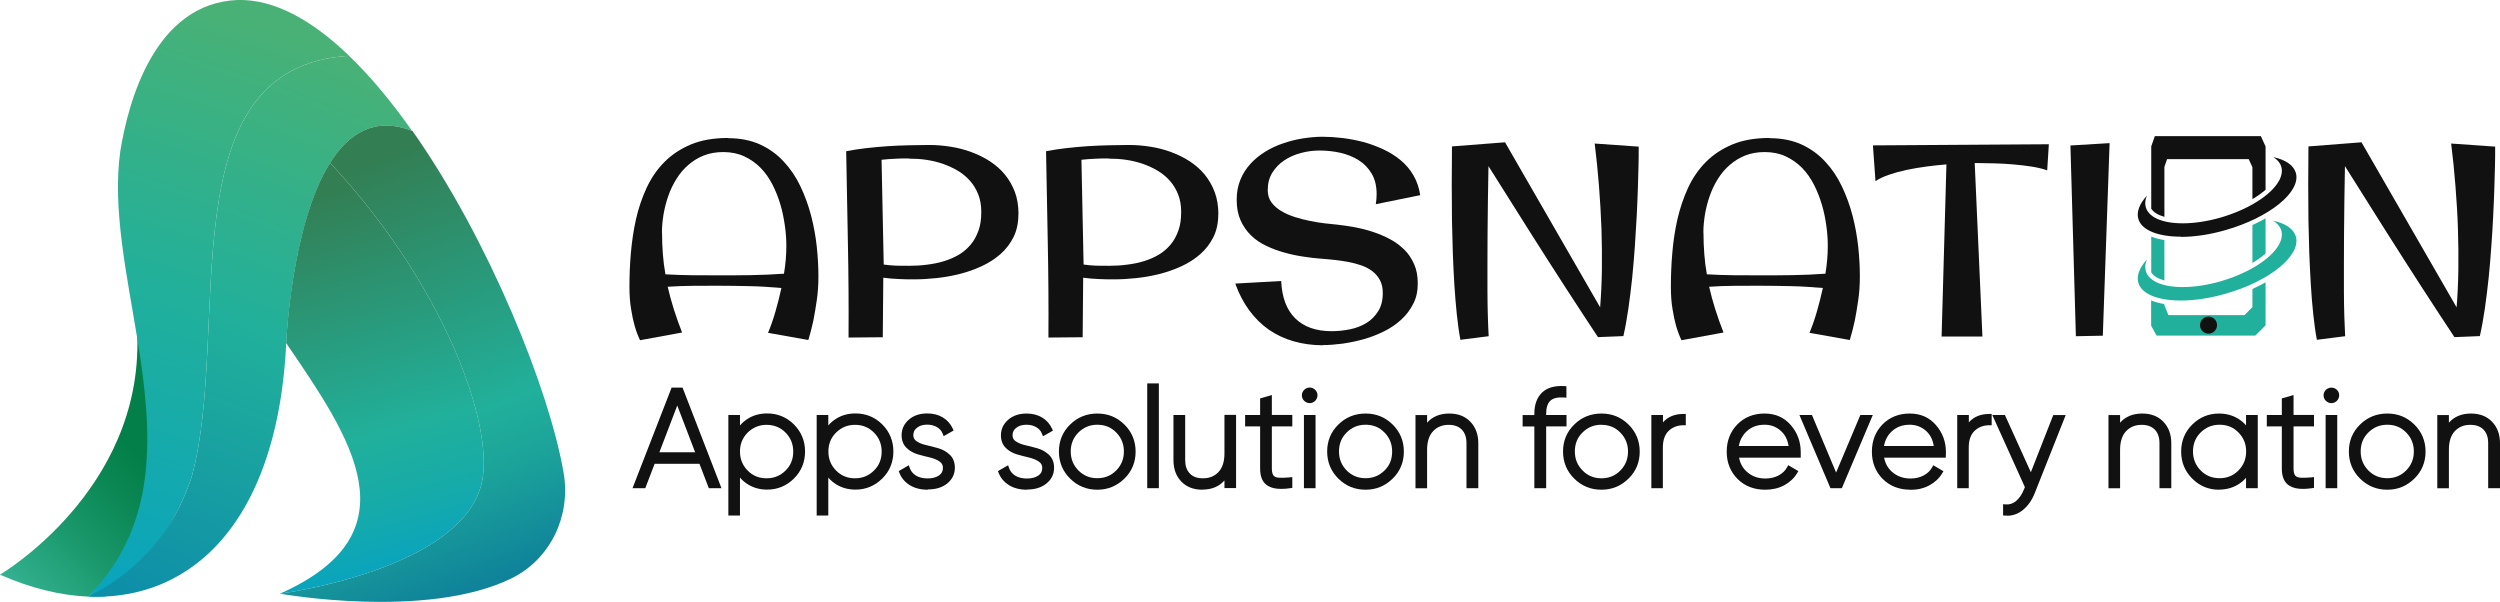 <?xml version="1.0" encoding="UTF-8"?>
<svg id="Layer_2" xmlns="http://www.w3.org/2000/svg" xmlns:xlink="http://www.w3.org/1999/xlink" viewBox="0 0 243.15 58.54">
  <defs>
    <style>
      .cls-1 {
        fill: #111;
      }

      .cls-2 {
        fill: url(#linear-gradient-2);
      }

      .cls-3 {
        fill: #21b09b;
      }

      .cls-4 {
        fill: url(#linear-gradient-4);
      }

      .cls-5 {
        fill: url(#linear-gradient-3);
      }

      .cls-6 {
        fill: url(#linear-gradient-5);
      }

      .cls-7 {
        fill: url(#linear-gradient);
      }
    </style>
    <linearGradient id="linear-gradient" x1=".09" y1="32.56" x2="14.29" y2="46.69" gradientTransform="translate(0 87.8) scale(1 -1)" gradientUnits="userSpaceOnUse">
      <stop offset="0" stop-color="#32b08f"/>
      <stop offset=".31" stop-color="#1d9b70"/>
      <stop offset=".66" stop-color="#0a8753"/>
      <stop offset=".86" stop-color="#038049"/>
    </linearGradient>
    <linearGradient id="linear-gradient-2" x1="25.18" y1="85.74" x2="6.89" y2="28.37" gradientTransform="translate(0 87.8) scale(1 -1)" gradientUnits="userSpaceOnUse">
      <stop offset="0" stop-color="#49b175"/>
      <stop offset=".46" stop-color="#21b09b"/>
      <stop offset="1" stop-color="#07a3c1"/>
    </linearGradient>
    <linearGradient id="linear-gradient-3" x1="34.55" y1="82.35" x2="11.65" y2="25.52" gradientTransform="translate(0 87.8) scale(1 -1)" gradientUnits="userSpaceOnUse">
      <stop offset="0" stop-color="#49b175"/>
      <stop offset=".46" stop-color="#21b09b"/>
      <stop offset=".92" stop-color="#0e8fa8"/>
    </linearGradient>
    <linearGradient id="linear-gradient-4" x1="27.88" y1="70.95" x2="39.41" y2="29.45" gradientTransform="translate(0 87.8) scale(1 -1)" gradientUnits="userSpaceOnUse">
      <stop offset=".06" stop-color="#337e53"/>
      <stop offset=".62" stop-color="#21b09b"/>
      <stop offset=".77" stop-color="#17aba8"/>
      <stop offset=".95" stop-color="#07a3c1"/>
    </linearGradient>
    <linearGradient id="linear-gradient-5" x1="27.69" y1="72.11" x2="44.7" y2="27.64" gradientTransform="translate(0 87.8) scale(1 -1)" gradientUnits="userSpaceOnUse">
      <stop offset=".06" stop-color="#337e53"/>
      <stop offset=".62" stop-color="#21b09b"/>
      <stop offset=".75" stop-color="#1ba29a"/>
      <stop offset=".95" stop-color="#0f839a"/>
    </linearGradient>
  </defs>
  <g id="Layer_1-2" data-name="Layer_1">
    <g>
      <g>
        <path class="cls-7" d="M14.26,48.08c1.37-5.73-.03-13.13-1.02-17.17.04.55.08,1.13.11,1.74.51,15.1-13.35,23.24-13.35,23.24,2.95,1.31,5.85,2.02,8.6,2.14,1.95-1.88,4.52-5.13,5.67-9.95h0Z"/>
        <path class="cls-2" d="M33.95,5.43c-17.87,1.05-11.41,26.8-15.3,40.91-.09.3-.2.6-.31.89-.04.09-.07.2-.11.29l-.05.13c-1.95,5.04-5.47,8.45-7.95,10.37-.54.03-1.08.04-1.64,0,6.97-7.1,6.22-16.12,4.77-25.05-1.04-6.37-2.44-12.71-1.66-18.26C12.48,9.83,15.07.35,23.07,0c3.62-.11,7.33,2,10.88,5.42Z"/>
        <path class="cls-5" d="M33.95,5.43c-17.87,1.05-11.41,26.8-15.3,40.91-.09.3-.2.6-.31.89-.04.09-.07.2-.11.29l-.05.13c-.22.57-.47,1.11-.72,1.64-.09.18-.18.36-.28.53-.1.19-.2.37-.31.56-3.08,5.29-7.89,7.41-8.26,7.63-.01,0-.02.01-.02.01,0,0,1.1.02,1.64,0,1.6-.08,3.15-.37,4.6-.88h0c7.19-2.51,12.36-10.32,13.01-23.77,0,0,1.05-25.03,12.24-20.64-1.95-2.77-4.01-5.27-6.13-7.3Z"/>
        <path class="cls-4" d="M46.89,46.8c1.15-5.62-3.77-19.18-14.79-30.96-3.79,6.05-4.27,17.52-4.27,17.52,6.28,9.21,12.71,18.46-.6,24.38,0,0,17.91-2.32,19.66-10.94Z"/>
        <path class="cls-6" d="M40.08,12.73c-3.62-1.42-6.17.23-7.98,3.11,11.02,11.78,15.93,25.34,14.79,30.96-1.76,8.62-19.66,10.94-19.66,10.94,0,0,14.23,2.56,22.5-1.48,3.79-1.85,5.79-6.04,5.1-10.2-1.37-8.09-7.26-22.74-14.73-33.35h0Z"/>
      </g>
      <g>
        <path class="cls-1" d="M99.05,20.84c0,.84-.16,1.58-.47,2.21s-.74,1.19-1.27,1.66-1.14.86-1.83,1.18c-.69.32-1.41.57-2.16.76-.75.19-1.5.32-2.26.4s-1.46.12-2.13.12c-.51,0-1.01,0-1.51-.03-.5-.02-1-.06-1.51-.13l-.05,5.79-3.33.03c.02-3.04,0-6.06-.06-9.06s-.11-6.02-.17-9.06c.61-.12,1.26-.22,1.94-.3s1.37-.14,2.07-.19c.7-.04,1.39-.08,2.08-.09.69-.02,1.35-.03,1.98-.03.69,0,1.39.06,2.09.17s1.37.28,2.01.52,1.24.53,1.8.89c.56.37,1.05.79,1.46,1.29s.74,1.07.98,1.71.35,1.36.35,2.16h0ZM88.38,15.41c-.44,0-.88,0-1.32.03-.44.02-.89.05-1.32.1l.21,10.19c.4.06.81.09,1.23.11.42,0,.84.01,1.27.01.58,0,1.15-.03,1.73-.11.57-.07,1.12-.18,1.64-.34s1-.37,1.44-.63c.44-.26.82-.59,1.15-.98s.57-.85.76-1.37.27-1.13.27-1.81c0-.64-.1-1.21-.3-1.71s-.47-.95-.81-1.33c-.34-.38-.74-.71-1.2-.98s-.95-.49-1.46-.67c-.52-.17-1.05-.3-1.61-.38-.55-.08-1.1-.11-1.65-.11h0Z"/>
        <path class="cls-1" d="M70.83,13.44c1.17,0,2.21.21,3.09.61.89.41,1.66.96,2.3,1.66.65.69,1.19,1.49,1.63,2.41.43.91.78,1.86,1.04,2.86.26,1,.44,2,.55,3.02s.16,1.99.16,2.9c0,.8-.05,1.57-.16,2.3s-.21,1.39-.33,1.97c-.14.67-.31,1.3-.49,1.9l-3.92-.7c.25-.59.49-1.27.71-2.03.22-.76.42-1.54.59-2.33-1.05-.09-2.09-.16-3.13-.18s-2.07-.04-3.1-.04c-.8,0-1.61,0-2.41.01-.8,0-1.61.04-2.42.09.17.73.37,1.47.6,2.2.23.73.5,1.48.8,2.25l-4.09.75c-.19-.4-.37-.86-.52-1.39-.13-.45-.25-1-.35-1.64-.11-.64-.16-1.37-.16-2.18,0-1.06.04-2.16.14-3.28s.26-2.22.5-3.29.59-2.08,1.03-3.04c.45-.96,1.02-1.8,1.73-2.51.71-.72,1.58-1.29,2.58-1.71,1.01-.42,2.21-.63,3.6-.63h.02ZM64.39,22.64c0,.72.03,1.41.08,2.07s.13,1.32.25,1.97c.86.05,1.72.08,2.58.09s1.73.01,2.61.01c1.05,0,2.09,0,3.15-.02s2.12-.06,3.19-.14c.16-.96.23-1.86.23-2.7,0-.61-.04-1.26-.14-1.95s-.23-1.37-.43-2.05c-.2-.67-.45-1.32-.77-1.95-.32-.62-.7-1.17-1.16-1.64-.46-.47-.99-.84-1.59-1.12s-1.28-.42-2.04-.42c-.7,0-1.33.11-1.89.33s-1.06.53-1.51.92c-.45.38-.83.84-1.15,1.35s-.59,1.06-.79,1.64c-.21.58-.36,1.18-.47,1.79-.1.61-.16,1.21-.16,1.8h0Z"/>
        <path class="cls-1" d="M118.49,20.84c0,.84-.16,1.58-.47,2.21s-.74,1.19-1.27,1.66-1.14.86-1.83,1.18c-.69.32-1.41.57-2.16.76-.75.19-1.5.32-2.26.4-.76.08-1.46.12-2.13.12-.51,0-1.01,0-1.51-.03-.5-.02-1.01-.06-1.51-.13l-.05,5.79-3.33.03c.02-3.04,0-6.06-.06-9.06s-.11-6.02-.17-9.06c.61-.12,1.26-.22,1.94-.3.68-.08,1.37-.14,2.07-.19.7-.04,1.39-.08,2.08-.09.69-.02,1.35-.03,1.98-.03.69,0,1.39.06,2.08.17.7.11,1.37.28,2.01.52s1.24.53,1.8.89c.56.37,1.05.79,1.46,1.29s.74,1.07.98,1.71.36,1.36.36,2.16h0ZM107.82,15.41c-.44,0-.88,0-1.32.03-.45.02-.89.05-1.32.1l.21,10.19c.4.06.81.09,1.23.11.42,0,.84.01,1.27.01.58,0,1.15-.03,1.73-.11.57-.07,1.12-.18,1.64-.34s1-.37,1.44-.63c.44-.26.82-.59,1.15-.98s.57-.85.76-1.37.27-1.13.27-1.81c0-.64-.1-1.21-.3-1.71-.2-.5-.47-.95-.81-1.33s-.74-.71-1.2-.98c-.45-.27-.95-.49-1.46-.67-.52-.17-1.05-.3-1.61-.38s-1.1-.11-1.65-.11h-.01Z"/>
        <path class="cls-1" d="M128.67,33.58c-1.01,0-1.95-.13-2.83-.38-.88-.25-1.68-.62-2.41-1.12-.72-.5-1.36-1.13-1.92-1.88-.55-.75-1.01-1.62-1.37-2.62l4.47-.25c.07,1.59.52,2.8,1.36,3.63s2.02,1.25,3.54,1.25c.6,0,1.19-.06,1.78-.18.6-.12,1.13-.33,1.6-.61.47-.29.85-.67,1.15-1.15.3-.47.45-1.06.45-1.77,0-.49-.09-.91-.28-1.26s-.44-.64-.76-.88-.67-.42-1.08-.56-.83-.25-1.27-.33c-.43-.08-.87-.14-1.3-.19s-.83-.08-1.19-.11c-.59-.04-1.2-.11-1.83-.21-.64-.09-1.27-.23-1.88-.4-.62-.17-1.2-.39-1.76-.66-.56-.26-1.05-.6-1.47-1.01s-.76-.89-1.01-1.46c-.25-.56-.38-1.22-.38-1.98s.12-1.38.36-1.97.57-1.1.99-1.56.9-.84,1.45-1.18,1.13-.6,1.75-.81,1.25-.37,1.9-.47,1.27-.16,1.88-.16,1.25.04,1.93.12c.67.08,1.35.21,2.02.38.67.18,1.32.42,1.95.71s1.19.64,1.7,1.06.93.91,1.26,1.48c.33.57.55,1.21.66,1.93l-4.32.88c.05-.32.08-.65.08-.98,0-.78-.16-1.45-.48-1.99s-.74-.98-1.27-1.31c-.52-.33-1.12-.57-1.78-.72s-1.34-.22-2.03-.22c-.61,0-1.22.08-1.81.24-.6.16-1.14.4-1.62.72-.48.32-.86.72-1.16,1.2s-.44,1.05-.44,1.71c0,.45.12.84.36,1.17s.56.61.95.84c.39.24.83.43,1.33.59s.98.28,1.48.38.97.18,1.42.23.83.09,1.14.12c.55.06,1.13.14,1.73.25.6.11,1.2.26,1.78.45.59.19,1.15.43,1.68.71.54.28,1,.63,1.41,1.03s.72.88.96,1.42c.24.54.35,1.17.35,1.87,0,.74-.14,1.41-.44,1.98-.3.58-.68,1.1-1.17,1.54-.49.45-1.05.83-1.68,1.14s-1.29.57-1.97.76-1.36.33-2.04.43c-.68.09-1.32.14-1.9.14h0Z"/>
        <path class="cls-1" d="M159.38,14.24c0,.69,0,1.34-.02,1.94s-.03,1.31-.06,2.13c-.03.81-.06,1.7-.11,2.65-.05.95-.11,1.93-.18,2.96s-.16,2.05-.26,3.08c-.11,1.02-.23,2.02-.37,2.99-.14.97-.3,1.87-.49,2.7l-2.47.1c-.43-.65-.91-1.38-1.45-2.2-.54-.82-1.09-1.68-1.68-2.58-.58-.9-1.17-1.82-1.77-2.75s-1.17-1.84-1.73-2.72c-1.3-2.06-2.64-4.18-4.02-6.38-.04,2.34-.08,4.58-.09,6.7,0,.91-.01,1.83-.01,2.77s0,1.85,0,2.72.02,1.68.04,2.43c.02.75.05,1.39.08,1.92l-2.75.35c-.14-.72-.25-1.55-.35-2.47-.09-.92-.18-1.89-.24-2.91-.06-1.01-.11-2.05-.15-3.11-.03-1.06-.06-2.09-.08-3.09-.03-2.34-.03-4.74,0-7.23l5.16-.4,9.25,16.05c.09-1.12.15-2.33.17-3.62s0-2.62-.04-3.99c-.05-1.37-.13-2.76-.24-4.17-.11-1.41-.25-2.79-.42-4.15l4.27.3h-.01Z"/>
        <path class="cls-1" d="M172.12,13.44c1.17,0,2.21.21,3.09.61.89.41,1.66.96,2.3,1.66.65.69,1.19,1.49,1.63,2.41.43.91.78,1.86,1.04,2.86.26,1,.44,2,.55,3.02.11,1.02.16,1.99.16,2.9,0,.8-.05,1.57-.16,2.3s-.21,1.39-.33,1.97c-.14.67-.31,1.3-.49,1.9l-3.92-.7c.25-.59.49-1.27.71-2.03s.42-1.54.59-2.33c-1.05-.09-2.09-.16-3.13-.18s-2.07-.04-3.1-.04c-.8,0-1.61,0-2.41.01-.8,0-1.61.04-2.42.09.17.73.37,1.47.6,2.2.23.73.5,1.48.8,2.25l-4.09.75c-.19-.4-.37-.86-.52-1.39-.13-.45-.25-1-.35-1.64-.11-.64-.16-1.37-.16-2.18,0-1.06.04-2.16.14-3.28.09-1.13.26-2.22.5-3.29.25-1.07.59-2.08,1.03-3.04.45-.96,1.02-1.8,1.73-2.51.71-.72,1.58-1.29,2.58-1.71,1.01-.42,2.21-.63,3.6-.63h.02ZM165.68,22.64c0,.72.03,1.41.08,2.07s.13,1.32.25,1.97c.86.05,1.72.08,2.58.09s1.73.01,2.61.01c1.05,0,2.09,0,3.15-.02s2.12-.06,3.19-.14c.16-.96.23-1.86.23-2.7,0-.61-.04-1.26-.14-1.95-.09-.69-.23-1.37-.43-2.05-.2-.67-.45-1.32-.77-1.95-.32-.62-.7-1.17-1.16-1.64s-.99-.84-1.59-1.12c-.6-.28-1.28-.42-2.04-.42-.7,0-1.33.11-1.89.33s-1.06.53-1.51.92c-.45.38-.83.84-1.15,1.35s-.59,1.06-.79,1.64c-.21.58-.36,1.18-.47,1.79-.1.61-.16,1.21-.16,1.8h0Z"/>
        <path class="cls-1" d="M199.27,14.05l-.16,2.52c-.44-.16-.95-.28-1.53-.37-.58-.09-1.18-.16-1.79-.21s-1.21-.09-1.8-.1c-.59-.02-1.11-.03-1.58-.03h-.35l.75,16.87h-3.97l.47-16.74c-.64.05-1.29.12-1.96.21-.67.09-1.31.2-1.93.33s-1.19.29-1.71.47c-.53.18-.96.39-1.3.62l-.25-3.48,17.11-.11h0Z"/>
        <path class="cls-1" d="M205.18,13.92l-.66,18.73-2.62.05-.53-18.55,3.8-.23h0Z"/>
        <path class="cls-1" d="M242.68,14.24c0,.69,0,1.34-.02,1.94s-.03,1.31-.06,2.13-.06,1.7-.11,2.65c-.04.95-.11,1.93-.18,2.96s-.16,2.05-.26,3.08c-.11,1.02-.23,2.02-.37,2.99-.14.97-.3,1.87-.49,2.7l-2.47.1c-.43-.65-.91-1.38-1.45-2.2-.54-.82-1.09-1.68-1.68-2.58-.58-.9-1.17-1.82-1.77-2.75s-1.17-1.84-1.73-2.72c-1.3-2.06-2.64-4.18-4.02-6.38-.04,2.34-.08,4.58-.09,6.7,0,.91-.01,1.83-.01,2.77s0,1.85,0,2.72c0,.87.02,1.68.04,2.43.03.75.05,1.39.08,1.92l-2.75.35c-.14-.72-.25-1.55-.35-2.47s-.18-1.89-.24-2.91-.11-2.05-.15-3.11c-.03-1.06-.06-2.09-.08-3.09-.03-2.34-.03-4.74,0-7.23l5.16-.4,9.25,16.05c.09-1.12.15-2.33.17-3.62s0-2.62-.04-3.99-.13-2.76-.24-4.17-.25-2.79-.42-4.15l4.27.3h0Z"/>
        <g>
          <g>
            <path class="cls-3" d="M219.07,29.87l-.77.78h-7.4l-.4-.98v-.1c-.48-.08-.91-.19-1.28-.35v2.46l.53.96h9.6l1-1v-4.18c-.4.22-.83.44-1.28.65v1.77h0Z"/>
            <path class="cls-3" d="M219.07,25.57c.49-.29.92-.6,1.28-.91v-3.42c-.4.22-.83.44-1.28.65v3.69h0Z"/>
            <path class="cls-1" d="M220.35,14.27v4.19c-.37.31-.79.62-1.28.91v-3.11l-.36-.78h-7.94l-.26.75v4.86c-.62-.18-1.06-.44-1.28-.79v-6.07l.35-.99h10.31l.47,1.03Z"/>
          </g>
          <path class="cls-1" d="M212.12,23.02c-2.22,0-3.76-.62-4.12-1.65-.24-.68.04-1.5.81-2.34-.15.35-.2.68-.14.99.19,1.06,1.54,1.7,3.62,1.7,1.12,0,2.39-.19,3.65-.55,2.72-.78,4.97-2.2,5.73-3.61.26-.49.33-.96.2-1.37-.11-.36-.38-.67-.77-.91,1.22.26,1.99.81,2.2,1.55.5,1.84-2.57,4.33-6.85,5.55-1.49.43-2.99.66-4.34.66h0Z"/>
          <path class="cls-3" d="M209.23,23.01v3.48c.21.35.66.62,1.28.79v-3.93c-.48-.08-.91-.18-1.28-.34Z"/>
          <path class="cls-3" d="M212.12,29.23c-2.22,0-3.76-.62-4.12-1.65-.24-.68.04-1.5.81-2.34-.15.35-.2.68-.14.98.19,1.06,1.54,1.7,3.62,1.7,1.12,0,2.39-.19,3.65-.55,2.72-.78,4.97-2.2,5.73-3.61.26-.49.33-.96.2-1.37-.11-.36-.38-.67-.77-.92,1.22.26,1.99.81,2.2,1.55.5,1.84-2.57,4.34-6.85,5.55-1.49.43-2.99.66-4.34.66h0Z"/>
        </g>
        <circle class="cls-1" cx="214.8" cy="31.62" r=".83"/>
      </g>
      <g>
        <g>
          <path class="cls-1" d="M69.1,47.25l-.91-2.37h-4.68l-.91,2.37h-.75l3.62-9.32h.75l3.61,9.32h-.75,0ZM63.79,44.21h4.16l-2.08-5.42-2.07,5.42Z"/>
          <path class="cls-1" d="M70.18,47.48h-1.24l-.91-2.37h-4.36l-.91,2.37h-1.24l3.8-9.78h1.06l.06.14,3.73,9.64h0ZM69.26,47.02h.25l-3.43-8.86h-.21l2.41,6.29h-4.83l2.41-6.29h-.21l-3.45,8.86h.25l.91-2.37h4.99l.91,2.37h.01ZM64.12,43.99h3.49l-1.74-4.55-1.74,4.55h0Z"/>
        </g>
        <g>
          <path class="cls-1" d="M74.6,40.45c.96,0,1.77.33,2.45,1.01.67.67,1.01,1.5,1.01,2.47s-.33,1.8-1.01,2.47-1.48,1.01-2.45,1.01c-.63,0-1.19-.15-1.7-.45-.5-.3-.89-.72-1.16-1.24v4.21h-.67v-9.32h.67v1.55c.28-.52.67-.94,1.16-1.24.5-.3,1.07-.45,1.7-.45ZM72.56,45.94c.55.55,1.21.82,2.01.82s1.46-.28,2.01-.82c.55-.55.82-1.22.82-2.01s-.27-1.46-.82-2.01-1.21-.82-2.01-.82-1.46.28-2.01.82-.82,1.22-.82,2.01.27,1.46.82,2.01Z"/>
          <path class="cls-1" d="M71.97,50.14h-1.13v-9.78h1.13v1.02c.23-.27.5-.5.82-.69.53-.32,1.14-.48,1.82-.48,1.02,0,1.89.36,2.61,1.07.71.72,1.08,1.6,1.08,2.63s-.36,1.92-1.08,2.63c-.71.71-1.59,1.08-2.61,1.08-.67,0-1.28-.16-1.82-.48-.31-.19-.58-.41-.82-.69v3.69h0ZM71.3,49.68h.2v-4.91l.43.82c.26.48.62.87,1.08,1.15s.99.42,1.58.42c.91,0,1.65-.31,2.28-.94.62-.62.94-1.4.94-2.31s-.31-1.67-.94-2.31c-.63-.63-1.38-.94-2.28-.94-.58,0-1.12.14-1.58.41-.47.28-.83.67-1.08,1.15l-.43.83v-2.25h-.2v8.86h0ZM74.56,46.99c-.86,0-1.58-.3-2.17-.89s-.89-1.32-.89-2.17.3-1.58.89-2.18c.58-.59,1.31-.89,2.17-.89s1.58.3,2.17.89.89,1.33.89,2.18-.3,1.58-.89,2.17c-.58.6-1.31.89-2.17.89ZM74.56,41.32c-.72,0-1.34.26-1.84.75-.51.52-.75,1.12-.75,1.85s.25,1.34.75,1.85h0c.5.51,1.11.75,1.84.75s1.33-.25,1.84-.75.75-1.11.75-1.85-.25-1.34-.75-1.85c-.5-.5-1.12-.75-1.84-.75Z"/>
        </g>
        <g>
          <path class="cls-1" d="M83.19,40.45c.96,0,1.77.33,2.45,1.01s1.01,1.5,1.01,2.47-.33,1.8-1.01,2.47-1.48,1.01-2.45,1.01c-.63,0-1.19-.15-1.7-.45s-.89-.72-1.16-1.24v4.21h-.67v-9.32h.67v1.55c.28-.52.67-.94,1.16-1.24.5-.3,1.07-.45,1.7-.45ZM81.15,45.94c.55.55,1.21.82,2.01.82s1.46-.28,2.01-.82c.55-.55.82-1.22.82-2.01s-.27-1.46-.82-2.01c-.55-.55-1.21-.82-2.01-.82s-1.46.28-2.01.82-.82,1.22-.82,2.01.27,1.46.82,2.01Z"/>
          <path class="cls-1" d="M80.56,50.14h-1.13v-9.78h1.13v1.02c.23-.27.5-.5.82-.69.53-.32,1.14-.48,1.82-.48,1.02,0,1.9.36,2.61,1.07.71.71,1.08,1.6,1.08,2.63s-.36,1.92-1.08,2.63-1.59,1.08-2.61,1.08c-.67,0-1.28-.16-1.82-.48-.31-.19-.58-.41-.82-.69v3.69h0ZM79.9,49.68h.21v-4.92l.43.83c.25.48.62.87,1.08,1.15s.99.42,1.58.42c.91,0,1.65-.31,2.28-.94.62-.62.94-1.4.94-2.31s-.31-1.68-.94-2.31-1.38-.94-2.28-.94c-.58,0-1.12.14-1.58.41-.47.28-.83.67-1.08,1.15l-.43.83v-2.26h-.21v8.86h0ZM83.16,46.99c-.85,0-1.58-.3-2.17-.89-.58-.59-.89-1.32-.89-2.17s.3-1.58.89-2.18c.59-.59,1.32-.89,2.17-.89s1.58.3,2.17.89c.58.59.89,1.32.89,2.18s-.3,1.58-.89,2.17c-.58.6-1.32.89-2.17.89ZM83.16,41.32c-.73,0-1.33.25-1.84.75s-.75,1.12-.75,1.85.25,1.34.75,1.85h0c.51.51,1.11.75,1.84.75s1.33-.25,1.84-.75.75-1.11.75-1.85-.25-1.34-.75-1.85c-.51-.51-1.11-.75-1.84-.75Z"/>
        </g>
        <g>
          <path class="cls-1" d="M88.57,42.34c0,.33.14.58.41.77s.61.33,1.01.42.8.19,1.19.31c.4.11.73.31,1.01.58s.41.64.41,1.09c0,.55-.22,1.01-.66,1.36-.44.35-1.01.53-1.72.53-.64,0-1.18-.14-1.62-.41-.44-.27-.74-.63-.91-1.08l.57-.33c.13.36.36.65.7.86.34.21.76.31,1.26.31s.91-.11,1.23-.33.48-.53.48-.92c0-.33-.14-.59-.41-.79s-.61-.34-1.01-.43-.8-.19-1.19-.31c-.4-.11-.73-.31-1.01-.57-.28-.26-.41-.62-.41-1.06,0-.53.21-.98.64-1.35s.97-.55,1.63-.55c.53,0,.99.12,1.39.36s.69.57.87.97l-.56.32c-.13-.33-.35-.58-.67-.75-.31-.18-.66-.26-1.04-.26-.45,0-.83.11-1.14.34-.31.23-.46.53-.46.91h0Z"/>
          <path class="cls-1" d="M90.23,47.63c-.69,0-1.27-.15-1.74-.44-.48-.3-.82-.7-1.01-1.19l-.07-.18.98-.57.09.26c.11.31.3.55.6.74.3.19.69.28,1.14.28s.82-.09,1.11-.29c.26-.18.38-.41.38-.74,0-.26-.1-.45-.31-.6-.25-.18-.56-.31-.93-.4-.4-.09-.8-.2-1.2-.31-.43-.13-.8-.33-1.1-.63-.32-.31-.48-.72-.48-1.23,0-.6.24-1.11.71-1.52.46-.4,1.06-.6,1.79-.6.57,0,1.08.13,1.51.39.43.26.76.63.96,1.08l.09.19-.97.55-.1-.25c-.11-.28-.3-.49-.57-.64-.28-.15-.58-.23-.92-.23-.41,0-.74.09-1,.3-.25.18-.36.42-.36.73,0,.25.1.44.31.58.25.17.57.3.94.38.4.09.8.2,1.2.31.43.13.8.34,1.11.64.32.31.48.74.48,1.24,0,.62-.25,1.14-.74,1.54-.48.39-1.11.58-1.87.58h-.01ZM87.99,46.01c.16.31.4.57.74.78.4.25.91.37,1.5.37.65,0,1.18-.16,1.58-.48.38-.31.57-.7.57-1.18,0-.39-.11-.69-.35-.92-.25-.24-.55-.41-.91-.52-.39-.11-.79-.22-1.18-.31-.43-.1-.79-.25-1.09-.45-.33-.23-.52-.56-.52-.96,0-.46.19-.82.55-1.1.35-.26.77-.38,1.28-.38.42,0,.8.1,1.15.29.28.16.5.37.65.64l.16-.09c-.16-.28-.39-.51-.69-.69-.35-.21-.78-.33-1.27-.33-.61,0-1.11.16-1.48.49-.37.32-.55.7-.55,1.17,0,.38.11.68.35.9.25.25.55.41.91.52.39.11.79.21,1.18.31.43.1.8.26,1.09.47.34.24.51.57.51.97,0,.48-.19.86-.58,1.12-.36.25-.82.36-1.36.36s-1.01-.12-1.38-.35c-.3-.19-.53-.43-.69-.72l-.17.1v-.02Z"/>
        </g>
        <g>
          <path class="cls-1" d="M98.23,42.34c0,.33.14.58.41.77s.61.33,1.01.42.8.19,1.19.31c.4.11.73.31,1.01.58s.41.64.41,1.09c0,.55-.22,1.01-.66,1.36-.44.35-1.01.53-1.72.53-.64,0-1.18-.14-1.62-.41-.44-.27-.74-.63-.91-1.08l.57-.33c.13.36.36.65.7.86.34.21.76.31,1.26.31s.91-.11,1.23-.33.48-.53.48-.92c0-.33-.14-.59-.41-.79s-.61-.34-1.01-.43-.8-.19-1.19-.31c-.4-.11-.73-.31-1.01-.57-.28-.26-.41-.62-.41-1.06,0-.53.21-.98.64-1.35s.97-.55,1.63-.55c.53,0,.99.12,1.39.36s.69.57.87.97l-.56.32c-.13-.33-.35-.58-.67-.75-.31-.18-.66-.26-1.04-.26-.45,0-.83.11-1.14.34-.31.23-.46.53-.46.91h0Z"/>
          <path class="cls-1" d="M99.88,47.63c-.69,0-1.27-.15-1.74-.44-.48-.3-.82-.7-1.01-1.19l-.07-.18.99-.57.09.27c.11.31.3.55.6.74.3.19.69.28,1.14.28s.82-.09,1.11-.29c.26-.18.38-.41.38-.74,0-.26-.1-.45-.31-.6-.25-.18-.57-.31-.93-.4-.4-.09-.8-.2-1.2-.31-.43-.13-.8-.33-1.1-.63-.32-.31-.48-.72-.48-1.23,0-.6.24-1.11.71-1.52.46-.4,1.06-.6,1.79-.6.57,0,1.08.13,1.51.39.43.26.75.62.96,1.08l.09.19-.97.55-.1-.25c-.11-.28-.3-.49-.57-.64-.28-.16-.58-.23-.93-.23-.41,0-.74.09-1,.3-.25.18-.36.42-.36.73,0,.25.1.44.31.58.25.17.57.3.94.38.4.09.8.2,1.2.31.43.13.8.34,1.11.64.32.31.48.74.48,1.24,0,.62-.25,1.14-.75,1.54-.48.39-1.11.58-1.87.58h0ZM97.64,46.01c.16.31.4.57.74.78.4.25.9.37,1.5.37.65,0,1.19-.16,1.58-.48.39-.31.57-.7.57-1.18,0-.39-.11-.69-.35-.92-.25-.25-.55-.41-.91-.52-.39-.11-.79-.22-1.18-.31-.43-.1-.79-.25-1.09-.45-.33-.23-.52-.56-.52-.96,0-.46.19-.82.55-1.1.35-.26.77-.38,1.28-.38.41,0,.8.1,1.15.29.28.16.5.37.65.64l.16-.09c-.16-.28-.39-.51-.69-.69-.36-.21-.79-.33-1.27-.33-.61,0-1.11.16-1.48.49-.37.32-.55.7-.55,1.17,0,.38.11.68.35.9.25.25.55.41.91.52.39.11.79.21,1.18.31.43.1.79.26,1.09.47.34.24.51.57.51.97,0,.48-.2.86-.59,1.12-.36.24-.82.36-1.36.36s-1-.12-1.38-.35c-.3-.19-.53-.43-.69-.72l-.17.1v-.02Z"/>
        </g>
        <g>
          <path class="cls-1" d="M106.73,47.4c-.97,0-1.8-.33-2.48-1.01s-1.02-1.5-1.02-2.47.34-1.8,1.02-2.47,1.51-1.01,2.48-1.01,1.79.33,2.47,1.01c.68.67,1.02,1.5,1.02,2.47s-.34,1.8-1.02,2.47-1.5,1.01-2.47,1.01ZM104.72,45.94c.55.55,1.21.82,2.01.82s1.46-.28,2-.82c.54-.55.81-1.22.81-2.01s-.27-1.46-.81-2.01-1.21-.82-2-.82-1.46.28-2.01.82c-.55.55-.82,1.22-.82,2.01s.27,1.46.82,2.01Z"/>
          <path class="cls-1" d="M106.73,47.63c-1.04,0-1.92-.36-2.65-1.08-.72-.71-1.09-1.6-1.09-2.63s.36-1.92,1.09-2.63c.72-.71,1.61-1.07,2.65-1.07s1.91.36,2.63,1.07c.72.71,1.09,1.6,1.09,2.63s-.36,1.92-1.09,2.63c-.72.71-1.61,1.08-2.63,1.08ZM106.73,40.67c-.92,0-1.68.31-2.32.94-.64.64-.95,1.39-.95,2.31s.32,1.69.95,2.31c.64.63,1.4.94,2.32.94s1.68-.31,2.31-.94.95-1.4.95-2.31-.31-1.67-.95-2.31c-.63-.62-1.41-.94-2.31-.94ZM106.73,46.99c-.85,0-1.58-.3-2.17-.89-.59-.59-.89-1.32-.89-2.17s.3-1.58.89-2.18,1.32-.89,2.17-.89,1.58.3,2.16.89c.58.59.88,1.32.88,2.18s-.3,1.58-.88,2.17c-.58.6-1.31.89-2.16.89ZM106.73,41.31c-.73,0-1.33.25-1.84.75-.51.52-.75,1.12-.75,1.85s.25,1.34.75,1.85h0c.51.51,1.11.75,1.84.75s1.33-.25,1.83-.75c.5-.51.75-1.11.75-1.85s-.25-1.34-.75-1.85c-.5-.51-1.1-.75-1.84-.75h0Z"/>
        </g>
        <g>
          <path class="cls-1" d="M111.81,47.25v-9.72h.67v9.72h-.67Z"/>
          <path class="cls-1" d="M112.71,47.48h-1.13v-10.19h1.13v10.19ZM112.05,47.02h.2v-9.26h-.2v9.26Z"/>
        </g>
        <g>
          <path class="cls-1" d="M119.33,40.59h.67v6.66h-.67v-1.26c-.48.94-1.28,1.41-2.38,1.41-.79,0-1.42-.25-1.89-.72-.47-.48-.7-1.13-.7-1.94v-4.14h.68v4.14c0,.62.17,1.11.52,1.48.34.36.82.55,1.45.55.69,0,1.24-.23,1.68-.68s.65-1.11.65-1.97v-3.51h0Z"/>
          <path class="cls-1" d="M116.94,47.63c-.86,0-1.54-.27-2.05-.8s-.76-1.23-.76-2.1v-4.37h1.14v4.37c0,.57.14,1,.45,1.32.3.32.72.47,1.28.47.62,0,1.12-.2,1.51-.61s.58-1.02.58-1.81v-3.75h1.13v7.12h-1.13v-.74c-.52.59-1.24.89-2.15.89h0ZM114.59,40.82v3.91c0,.75.21,1.33.64,1.78.43.44.99.65,1.72.65,1.02,0,1.74-.42,2.18-1.28v-.02c-.08.14-.17.26-.28.38-.48.5-1.1.75-1.84.75-.69,0-1.23-.21-1.62-.62-.38-.4-.57-.96-.57-1.63v-3.91h-.22,0ZM119.56,47.02h.21v-6.2h-.21v3.28c0,.54-.08,1.01-.25,1.4l.25-.48v1.99h0Z"/>
        </g>
        <g>
          <path class="cls-1" d="M125.45,41.25h-1.99v4.33c0,.38.07.66.21.82.14.17.36.26.65.29.3.03.67.01,1.12-.03v.6c-.9.13-1.57.07-2.01-.19s-.66-.75-.66-1.49v-4.33h-1.46v-.65h1.46v-1.67l.68-.2v1.87h1.99v.65h0Z"/>
          <path class="cls-1" d="M124.61,47.55c-.53,0-.95-.09-1.28-.29-.52-.3-.77-.87-.77-1.69v-4.1h-1.46v-1.11h1.46v-1.61l1.14-.33v1.94h1.99v1.11h-1.99v4.1c0,.4.09.59.16.68.1.12.26.19.5.21.28.02.64.01,1.08-.03l.25-.03v1.05l-.19.03c-.32.05-.62.07-.88.07h0ZM121.55,41.01h1.46v4.56c0,.65.18,1.08.55,1.3.36.21.92.28,1.65.18v-.14c-.35.03-.66.03-.91.01-.36-.03-.63-.15-.81-.36-.18-.21-.27-.53-.27-.97v-4.56h1.99v-.19h-1.99v-1.79l-.22.06v1.72h-1.46v.19h0Z"/>
        </g>
        <g>
          <path class="cls-1" d="M127.76,38.82c-.11.1-.23.15-.37.15s-.26-.05-.37-.15c-.11-.1-.16-.23-.16-.38s.06-.26.16-.36c.11-.1.23-.15.37-.15s.26.05.37.15c.11.1.16.23.16.36,0,.15-.05.28-.16.38ZM127.05,47.25v-6.66h.67v6.66h-.67Z"/>
          <path class="cls-1" d="M127.95,47.48h-1.13v-7.12h1.13v7.12ZM127.28,47.02h.21v-6.2h-.21v6.2ZM127.38,39.21c-.2,0-.38-.08-.53-.22-.15-.14-.23-.33-.23-.55,0-.2.08-.38.23-.53.31-.29.76-.29,1.06,0,.15.14.23.33.23.53s-.08.4-.23.55h0c-.15.14-.33.22-.53.22h0ZM127.38,38.16c-.08,0-.15.03-.21.09-.06.06-.09.12-.09.2,0,.09.03.16.09.21.13.13.3.13.43,0h0c.06-.06.09-.13.09-.21,0-.08-.03-.14-.09-.2-.06-.06-.13-.09-.21-.09Z"/>
        </g>
        <g>
          <path class="cls-1" d="M132.82,47.4c-.97,0-1.8-.33-2.48-1.01s-1.02-1.5-1.02-2.47.34-1.8,1.02-2.47,1.51-1.01,2.48-1.01,1.79.33,2.47,1.01c.68.67,1.02,1.5,1.02,2.47s-.34,1.8-1.02,2.47-1.5,1.01-2.47,1.01ZM130.81,45.94c.55.55,1.21.82,2.01.82s1.46-.28,2-.82c.54-.55.81-1.22.81-2.01s-.27-1.46-.81-2.01-1.21-.82-2-.82-1.46.28-2.01.82c-.55.55-.82,1.22-.82,2.01s.27,1.46.82,2.01Z"/>
          <path class="cls-1" d="M132.82,47.63c-1.04,0-1.92-.36-2.65-1.08-.72-.71-1.09-1.6-1.09-2.63s.36-1.92,1.09-2.63c.72-.71,1.61-1.07,2.65-1.07s1.91.36,2.63,1.07c.72.71,1.09,1.6,1.09,2.63s-.36,1.92-1.09,2.63c-.72.71-1.6,1.08-2.63,1.08ZM132.82,40.67c-.92,0-1.68.31-2.32.94-.64.64-.95,1.39-.95,2.31s.32,1.69.95,2.31c.64.63,1.4.94,2.32.94s1.67-.31,2.31-.94c.63-.62.95-1.4.95-2.31s-.31-1.67-.95-2.31c-.64-.63-1.4-.94-2.31-.94ZM132.82,46.99c-.85,0-1.58-.3-2.17-.89-.58-.59-.89-1.32-.89-2.17s.3-1.58.89-2.18c.59-.59,1.32-.89,2.17-.89s1.58.3,2.16.89c.58.59.88,1.33.88,2.18s-.3,1.58-.88,2.17c-.58.6-1.31.89-2.16.89ZM132.82,41.31c-.74,0-1.33.25-1.84.75s-.75,1.12-.75,1.85.25,1.34.75,1.85h0c.51.51,1.11.75,1.84.75s1.33-.25,1.84-.75.74-1.11.74-1.85-.25-1.34-.75-1.85c-.5-.51-1.1-.75-1.83-.75h0Z"/>
        </g>
        <g>
          <path class="cls-1" d="M140.96,40.45c.79,0,1.41.24,1.89.72.47.48.7,1.13.7,1.94v4.14h-.68v-4.14c0-.62-.17-1.11-.51-1.48s-.82-.55-1.45-.55c-.69,0-1.24.23-1.68.68s-.65,1.11-.65,1.97v3.51h-.67v-6.66h.67v1.26c.48-.94,1.28-1.41,2.38-1.41Z"/>
          <path class="cls-1" d="M143.77,47.48h-1.14v-4.37c0-.57-.14-.99-.45-1.32-.3-.31-.72-.47-1.28-.47-.62,0-1.12.2-1.51.61s-.59,1.02-.59,1.81v3.75h-1.13v-7.12h1.13v.74c.52-.59,1.24-.89,2.16-.89.86,0,1.54.27,2.05.8s.77,1.23.77,2.09v4.37h0ZM143.09,47.02h.22v-3.91c0-.74-.21-1.34-.64-1.78-.42-.44-.99-.65-1.72-.65-1.02,0-1.74.42-2.18,1.28v.03c.08-.14.17-.26.28-.38.48-.5,1.1-.75,1.84-.75.69,0,1.23.21,1.62.62.38.41.57.96.57,1.63v3.91h0ZM138.14,47.02h.2v-3.28c0-.54.08-1.01.25-1.4l-.25.48v-1.99h-.2v6.2h0Z"/>
        </g>
        <g>
          <path class="cls-1" d="M152.12,38.42c-1.32-.11-1.99.5-1.99,1.81v.36h1.99v.65h-1.99v6h-.68v-6h-1.14v-.65h1.14v-.36c0-.84.23-1.46.69-1.9.46-.43,1.12-.62,1.98-.55v.64h0Z"/>
          <path class="cls-1" d="M150.37,47.48h-1.14v-6h-1.14v-1.11h1.14v-.13c0-.9.26-1.59.76-2.07.5-.47,1.22-.67,2.15-.62l.21.02v1.11l-.25-.02c-.58-.04-1.04.06-1.31.31s-.41.68-.41,1.26v.13h1.98v1.11h-1.98v6ZM149.69,47.02h.22v-6h1.98v-.19h-1.98v-.59c0-.72.19-1.26.57-1.6.32-.3.78-.45,1.36-.45h.06v-.18c-.68,0-1.22.16-1.58.5-.41.38-.62.97-.62,1.73v.59h-1.14v.19h1.14v6h0Z"/>
        </g>
        <g>
          <path class="cls-1" d="M155.76,47.4c-.97,0-1.8-.33-2.48-1.01s-1.02-1.5-1.02-2.47.34-1.8,1.02-2.47,1.51-1.01,2.48-1.01,1.79.33,2.47,1.01c.68.67,1.02,1.5,1.02,2.47s-.34,1.8-1.02,2.47c-.68.67-1.5,1.01-2.47,1.01h0ZM153.75,45.94c.55.55,1.21.82,2.01.82s1.46-.28,2-.82c.54-.55.81-1.22.81-2.01s-.27-1.46-.81-2.01-1.21-.82-2-.82-1.46.28-2.01.82c-.55.55-.82,1.22-.82,2.01s.27,1.46.82,2.01Z"/>
          <path class="cls-1" d="M155.76,47.63c-1.04,0-1.92-.36-2.65-1.08-.72-.71-1.09-1.6-1.09-2.63s.36-1.92,1.09-2.63c.72-.71,1.61-1.07,2.65-1.07s1.91.36,2.63,1.07,1.09,1.6,1.09,2.63-.36,1.92-1.09,2.63c-.72.71-1.6,1.08-2.63,1.08h0ZM155.76,40.67c-.92,0-1.68.31-2.32.94-.64.64-.95,1.39-.95,2.31s.32,1.69.95,2.31c.64.63,1.4.94,2.32.94s1.67-.31,2.31-.94c.63-.62.95-1.4.95-2.31s-.31-1.67-.95-2.31c-.64-.63-1.4-.94-2.31-.94ZM155.76,46.99c-.85,0-1.58-.3-2.17-.89h0c-.58-.59-.89-1.32-.89-2.18s.3-1.58.89-2.18c.58-.59,1.31-.89,2.17-.89s1.58.3,2.16.89.88,1.33.88,2.18-.3,1.58-.88,2.17c-.58.6-1.31.89-2.16.89h0ZM155.76,41.31c-.74,0-1.33.25-1.84.75s-.75,1.11-.75,1.85.25,1.34.75,1.85h0c.5.51,1.11.76,1.84.76s1.33-.25,1.83-.75c.5-.51.75-1.11.75-1.85s-.25-1.34-.75-1.85c-.5-.51-1.1-.75-1.83-.75h0Z"/>
        </g>
        <g>
          <path class="cls-1" d="M161.51,41.9c.4-.93,1.14-1.4,2.23-1.4v.64c-.63,0-1.16.2-1.58.6s-.64,1.01-.64,1.8v3.7h-.67v-6.66h.67v1.31h0Z"/>
          <path class="cls-1" d="M161.74,47.48h-1.13v-7.12h1.13v.72c.47-.54,1.14-.82,1.99-.82h.23v1.1h-.23c-.57,0-1.04.18-1.43.54-.38.36-.57.91-.57,1.63v3.93h0ZM161.07,47.02h.21v-3.47c0-.23.02-.45.05-.65l-.05.12v-2.19h-.21v6.2ZM163.5,40.74c-.75.05-1.3.38-1.65.98.04-.05.09-.09.13-.14.41-.4.92-.62,1.52-.66v-.18Z"/>
        </g>
        <g>
          <path class="cls-1" d="M171.63,40.45c.97,0,1.77.35,2.38,1.04s.91,1.52.91,2.46c0,.04,0,.09,0,.16,0,.07,0,.13,0,.16h-6.04c.08.75.38,1.35.9,1.8s1.16.69,1.92.69c.53,0,1-.11,1.4-.33.4-.22.7-.52.91-.88l.58.35c-.28.46-.67.83-1.17,1.1s-1.08.41-1.73.41c-1.02,0-1.86-.33-2.51-.98-.66-.65-.99-1.48-.99-2.5s.32-1.82.97-2.48c.64-.66,1.47-.99,2.48-.99h0ZM171.63,41.09c-.75,0-1.38.23-1.89.7-.5.47-.79,1.08-.87,1.82h5.36c-.07-.79-.35-1.41-.85-1.85-.49-.45-1.08-.67-1.75-.67h0Z"/>
          <path class="cls-1" d="M171.68,47.63c-1.08,0-1.98-.35-2.68-1.04-.7-.7-1.06-1.59-1.06-2.66s.35-1.94,1.03-2.65c.69-.7,1.58-1.06,2.65-1.06s1.9.38,2.55,1.12c.64.74.97,1.62.97,2.62,0,.04,0,.1,0,.18,0,.06,0,.11,0,.14v.23h-6c.11.57.36,1.03.79,1.4.48.42,1.06.63,1.77.63.49,0,.92-.1,1.29-.3s.64-.46.82-.79l.11-.21.99.58-.12.2c-.3.5-.72.89-1.26,1.18s-1.16.43-1.84.43h0ZM171.63,40.67c-.96,0-1.72.3-2.32.92-.6.62-.9,1.38-.9,2.33s.3,1.72.92,2.33c.62.62,1.39.91,2.36.91.61,0,1.16-.13,1.62-.38.4-.21.71-.48.96-.82l-.18-.11c-.22.31-.51.57-.87.77-.43.24-.94.36-1.51.36-.82,0-1.52-.25-2.07-.74-.56-.5-.89-1.15-.97-1.96l-.03-.26h6.07v-.09c0-.9-.28-1.65-.86-2.31-.57-.65-1.29-.96-2.21-.96h0ZM174.47,43.84h-5.86l.03-.25c.08-.8.39-1.46.94-1.97s1.24-.77,2.05-.77c.73,0,1.38.25,1.91.73.53.49.84,1.16.92,2.01l.03.25h0ZM169.13,43.38h4.83c-.1-.62-.34-1.09-.74-1.46-.45-.41-.97-.61-1.6-.61-.7,0-1.27.21-1.74.64-.4.38-.66.86-.76,1.43h0Z"/>
        </g>
        <g>
          <path class="cls-1" d="M181.1,40.59h.7l-2.81,6.66h-.81l-2.82-6.66h.72l2.5,5.97,2.51-5.97h0Z"/>
          <path class="cls-1" d="M179.15,47.48h-1.12l-3.02-7.12h1.22l2.35,5.6,2.36-5.6h1.21l-3.01,7.12h0ZM178.64,47.02h.21l2.62-6.2h-.21l-2.61,6.2h0ZM178.33,47.02h.19l-2.6-6.2h-.22l2.63,6.2h0Z"/>
        </g>
        <g>
          <path class="cls-1" d="M185.75,40.45c.97,0,1.77.35,2.38,1.04s.91,1.52.91,2.46c0,.04,0,.09,0,.16,0,.07,0,.13,0,.16h-6.04c.08.75.38,1.35.9,1.8s1.16.69,1.92.69c.53,0,1-.11,1.4-.33.4-.22.7-.52.91-.88l.58.35c-.28.46-.67.83-1.17,1.1s-1.08.41-1.73.41c-1.02,0-1.86-.33-2.51-.98-.66-.65-.99-1.48-.99-2.5s.32-1.82.97-2.48c.64-.66,1.47-.99,2.48-.99h0ZM185.75,41.09c-.75,0-1.38.23-1.89.7-.5.47-.79,1.08-.87,1.82h5.36c-.07-.79-.35-1.41-.85-1.85-.49-.45-1.08-.67-1.75-.67h0Z"/>
          <path class="cls-1" d="M185.8,47.63c-1.08,0-1.98-.35-2.68-1.04-.7-.7-1.06-1.59-1.06-2.66s.35-1.94,1.03-2.65c.69-.7,1.58-1.06,2.65-1.06s1.9.38,2.55,1.12c.64.74.97,1.62.97,2.62v.18c0,.06-.01.11-.01.14v.23h-6c.11.57.36,1.03.79,1.4.47.41,1.07.63,1.77.63.49,0,.92-.1,1.29-.3s.64-.46.82-.79l.11-.2.99.58-.12.2c-.3.5-.72.89-1.26,1.18-.53.29-1.16.43-1.84.43h0ZM185.75,40.67c-.96,0-1.72.3-2.32.92-.6.62-.9,1.38-.9,2.33s.3,1.72.92,2.33c.62.62,1.39.91,2.36.91.61,0,1.16-.13,1.62-.38.4-.21.72-.48.96-.82l-.19-.11c-.22.31-.51.57-.87.77-.43.24-.94.36-1.51.36-.82,0-1.52-.25-2.07-.74-.57-.5-.89-1.15-.97-1.96l-.03-.26h6.07v-.09c0-.9-.28-1.65-.86-2.31-.57-.65-1.29-.96-2.21-.96ZM188.6,43.84h-5.86l.03-.25c.08-.8.39-1.46.94-1.97.55-.51,1.24-.77,2.05-.77.73,0,1.37.25,1.91.73.53.49.84,1.16.92,2.01l.03.25ZM183.25,43.38h4.83c-.1-.62-.34-1.09-.74-1.46-.45-.4-.98-.61-1.6-.61-.7,0-1.27.21-1.74.64-.41.38-.66.85-.76,1.43h0Z"/>
        </g>
        <g>
          <path class="cls-1" d="M191.26,41.9c.4-.93,1.14-1.4,2.23-1.4v.64c-.63,0-1.16.2-1.58.6s-.64,1.01-.64,1.8v3.7h-.67v-6.66h.67v1.31h0Z"/>
          <path class="cls-1" d="M191.49,47.48h-1.13v-7.12h1.13v.72c.47-.54,1.14-.82,1.99-.82h.23v1.1h-.23c-.57,0-1.04.18-1.43.54-.38.36-.57.91-.57,1.63v3.93h0ZM190.82,47.02h.21v-3.47c0-.23.02-.45.05-.65l-.05.12v-2.19h-.21v6.2ZM193.25,40.74c-.75.05-1.3.38-1.65.98.04-.05.09-.09.13-.14.41-.4.92-.62,1.52-.66v-.18Z"/>
        </g>
        <g>
          <path class="cls-1" d="M199.84,40.59h.72l-2.88,7.27c-.26.66-.62,1.18-1.09,1.55s-.99.54-1.55.5v-.63c.43.04.81-.09,1.15-.36.34-.28.62-.68.83-1.19l.14-.36-3.06-6.78h.72l2.69,5.93,2.32-5.93h.01Z"/>
          <path class="cls-1" d="M195.22,50.15c-.06,0-.13,0-.19,0l-.21-.02v-1.09l.25.02c.38.03.69-.08.99-.31.31-.26.57-.62.77-1.1l.11-.27-3.17-7.02h1.23l.06.14,2.46,5.43,2.18-5.56h1.21l-3.01,7.59c-.27.69-.66,1.24-1.16,1.65-.47.37-.97.55-1.51.55h0ZM195.28,49.52v.16c.41-.01.8-.16,1.17-.45.43-.35.78-.84,1.02-1.46l2.75-6.95h-.22l-2.46,6.29-2.85-6.29h-.21l2.96,6.55-.18.45c-.23.55-.53.98-.9,1.28-.32.26-.68.4-1.07.42h0Z"/>
        </g>
        <g>
          <path class="cls-1" d="M208.36,40.45c.79,0,1.41.24,1.89.72.47.48.7,1.13.7,1.94v4.14h-.68v-4.14c0-.62-.17-1.11-.51-1.48s-.82-.55-1.45-.55c-.69,0-1.24.23-1.68.68s-.65,1.11-.65,1.97v3.51h-.67v-6.66h.67v1.26c.48-.94,1.28-1.41,2.38-1.41Z"/>
          <path class="cls-1" d="M211.17,47.48h-1.14v-4.37c0-.57-.14-.99-.45-1.32-.3-.31-.72-.47-1.28-.47-.62,0-1.12.2-1.51.61s-.59,1.02-.59,1.81v3.75h-1.13v-7.12h1.13v.74c.52-.59,1.24-.89,2.16-.89.86,0,1.54.27,2.05.8s.77,1.23.77,2.09v4.37h0ZM210.49,47.02h.22v-3.91c0-.74-.21-1.34-.64-1.78-.42-.44-.99-.65-1.72-.65-1.02,0-1.74.42-2.18,1.28v.03c.08-.14.17-.26.28-.38.48-.5,1.1-.75,1.84-.75.69,0,1.23.21,1.62.62.38.41.57.96.57,1.63v3.91ZM205.54,47.02h.21v-3.28c0-.54.08-1.01.25-1.4l-.25.48v-1.99h-.21v6.2h0Z"/>
        </g>
        <g>
          <path class="cls-1" d="M218.68,40.59h.68v6.66h-.68v-1.5c-.28.52-.67.92-1.17,1.21-.5.3-1.06.44-1.69.44-.95,0-1.76-.33-2.44-1.01-.67-.67-1.01-1.5-1.01-2.47s.34-1.8,1.01-2.47c.67-.67,1.49-1.01,2.44-1.01.63,0,1.19.14,1.69.44.5.3.89.7,1.17,1.21v-1.5h0ZM213.86,45.93c.55.55,1.21.82,2.01.82s1.46-.28,2-.82c.54-.55.81-1.22.81-2.01s-.27-1.46-.81-2.01c-.54-.55-1.21-.82-2-.82s-1.46.28-2.01.82c-.55.55-.82,1.22-.82,2.01s.27,1.46.82,2.01Z"/>
          <path class="cls-1" d="M215.82,47.63c-1.01,0-1.89-.36-2.6-1.08-.72-.71-1.08-1.6-1.08-2.63s.36-1.92,1.08-2.63c.72-.71,1.59-1.07,2.6-1.07.67,0,1.28.16,1.81.47.31.18.59.41.82.68v-1.01h1.14v7.12h-1.14v-1.01c-.23.27-.51.5-.82.68-.53.31-1.14.47-1.81.47h0ZM215.82,40.67c-.89,0-1.64.31-2.28.94s-.94,1.38-.94,2.31.31,1.69.94,2.31c.64.63,1.38.94,2.28.94.58,0,1.11-.14,1.57-.41s.82-.65,1.09-1.13l.43-.79v2.17h.22v-6.2h-.22v2.17l-.43-.79c-.26-.48-.63-.86-1.09-1.13s-.99-.41-1.57-.41h0ZM215.88,46.99c-.85,0-1.58-.3-2.17-.89-.58-.59-.89-1.32-.89-2.17s.3-1.58.89-2.18c.59-.59,1.32-.89,2.17-.89s1.58.3,2.16.89.88,1.33.88,2.18-.3,1.58-.88,2.17c-.58.6-1.31.89-2.16.89ZM215.88,41.31c-.74,0-1.33.25-1.84.75s-.75,1.12-.75,1.85.25,1.34.75,1.85h0c.51.51,1.11.75,1.84.75s1.33-.25,1.83-.75c.5-.51.75-1.11.75-1.85s-.25-1.34-.75-1.85c-.5-.51-1.1-.75-1.83-.75Z"/>
        </g>
        <g>
          <path class="cls-1" d="M224.82,41.25h-1.99v4.33c0,.38.07.66.21.82.14.17.36.26.65.29s.67.01,1.12-.03v.6c-.9.13-1.57.07-2.01-.19s-.66-.75-.66-1.49v-4.33h-1.46v-.65h1.46v-1.67l.68-.2v1.87h1.99v.65h0Z"/>
          <path class="cls-1" d="M223.98,47.55c-.53,0-.95-.09-1.28-.29-.52-.3-.77-.87-.77-1.69v-4.1h-1.46v-1.11h1.46v-1.61l1.14-.33v1.94h1.99v1.11h-1.99v4.1c0,.32.06.55.16.68.1.12.26.19.5.21.28.02.64.01,1.08-.03l.25-.03v1.05l-.19.03c-.32.05-.62.07-.88.07h0ZM220.93,41.01h1.46v4.56c0,.65.18,1.08.55,1.3.36.21.92.28,1.65.18v-.14c-.35.03-.65.03-.91.01-.36-.03-.63-.15-.81-.36-.18-.21-.27-.53-.27-.97v-4.56h1.99v-.19h-1.99v-1.79l-.22.06v1.72h-1.46v.19h0Z"/>
        </g>
        <g>
          <path class="cls-1" d="M227.13,38.82c-.11.1-.23.15-.37.15s-.26-.05-.37-.15c-.11-.1-.16-.23-.16-.38s.06-.26.16-.36c.11-.1.23-.15.37-.15s.26.05.37.15c.11.1.16.23.16.36,0,.15-.05.28-.16.38ZM226.42,47.25v-6.66h.67v6.66h-.67Z"/>
          <path class="cls-1" d="M227.32,47.48h-1.13v-7.12h1.13v7.12ZM226.65,47.02h.21v-6.2h-.21v6.2ZM226.75,39.21c-.2,0-.38-.08-.53-.22-.15-.14-.23-.33-.23-.55,0-.2.08-.38.23-.53.3-.28.77-.28,1.06,0,.15.14.23.33.23.53s-.08.4-.23.55c-.14.14-.33.22-.53.22ZM226.75,38.16c-.08,0-.15.03-.21.09-.06.06-.09.12-.09.2,0,.09.03.16.09.21.13.12.3.13.43,0h0c.06-.06.09-.13.09-.21,0-.08-.03-.14-.09-.2-.06-.06-.13-.09-.21-.09Z"/>
        </g>
        <g>
          <path class="cls-1" d="M232.19,47.4c-.97,0-1.8-.33-2.48-1.01-.68-.67-1.02-1.5-1.02-2.47s.34-1.8,1.02-2.47,1.51-1.01,2.48-1.01,1.79.33,2.47,1.01,1.02,1.5,1.02,2.47-.34,1.8-1.02,2.47-1.5,1.01-2.47,1.01ZM230.18,45.94c.55.55,1.21.82,2.01.82s1.46-.28,2-.82c.54-.55.81-1.22.81-2.01s-.27-1.46-.81-2.01c-.54-.55-1.21-.82-2-.82s-1.46.28-2.01.82c-.55.55-.82,1.22-.82,2.01s.27,1.46.82,2.01Z"/>
          <path class="cls-1" d="M232.19,47.63c-1.04,0-1.92-.36-2.65-1.08-.72-.71-1.09-1.6-1.09-2.63s.36-1.92,1.09-2.63c.72-.71,1.61-1.07,2.65-1.07s1.91.36,2.63,1.07,1.09,1.6,1.09,2.63-.36,1.92-1.09,2.63c-.72.71-1.6,1.08-2.63,1.08ZM232.19,40.67c-.92,0-1.68.31-2.32.94-.64.64-.95,1.39-.95,2.31s.32,1.69.95,2.31c.64.63,1.4.94,2.32.94s1.67-.31,2.31-.94c.63-.62.95-1.4.95-2.31s-.31-1.67-.95-2.31c-.64-.63-1.4-.94-2.31-.94ZM232.19,46.99c-.85,0-1.58-.3-2.17-.89-.58-.59-.89-1.32-.89-2.17s.3-1.58.89-2.18c.59-.59,1.32-.89,2.17-.89s1.58.3,2.16.89.88,1.33.88,2.18-.3,1.58-.88,2.17c-.58.6-1.31.89-2.16.89ZM232.19,41.31c-.74,0-1.33.25-1.84.75s-.75,1.12-.75,1.85.25,1.34.75,1.85h0c.51.51,1.11.75,1.84.75s1.33-.25,1.83-.75c.5-.51.75-1.11.75-1.85s-.25-1.34-.75-1.85c-.5-.51-1.1-.75-1.83-.75Z"/>
        </g>
        <g>
          <path class="cls-1" d="M240.33,40.45c.79,0,1.41.24,1.89.72.47.48.7,1.13.7,1.94v4.14h-.68v-4.14c0-.62-.17-1.11-.51-1.48s-.82-.55-1.45-.55c-.69,0-1.24.23-1.68.68s-.65,1.11-.65,1.97v3.51h-.67v-6.66h.67v1.26c.48-.94,1.28-1.41,2.38-1.41Z"/>
          <path class="cls-1" d="M243.14,47.48h-1.14v-4.37c0-.57-.14-.99-.45-1.32-.3-.31-.72-.47-1.28-.47-.63,0-1.12.2-1.51.61s-.58,1.02-.58,1.81v3.75h-1.13v-7.12h1.13v.74c.52-.59,1.24-.89,2.15-.89.86,0,1.54.27,2.05.8s.77,1.23.77,2.09v4.37h0ZM242.46,47.02h.22v-3.91c0-.75-.21-1.33-.64-1.78-.43-.44-.99-.65-1.72-.65-1.02,0-1.74.42-2.18,1.28h0c.08-.12.18-.25.28-.36.48-.5,1.1-.75,1.84-.75.69,0,1.23.21,1.62.62.38.41.57.96.57,1.63v3.91h0ZM237.51,47.02h.21v-3.28c0-.53.08-1,.25-1.4l-.25.48v-1.99h-.21v6.2h0Z"/>
        </g>
      </g>
    </g>
  </g>
</svg>